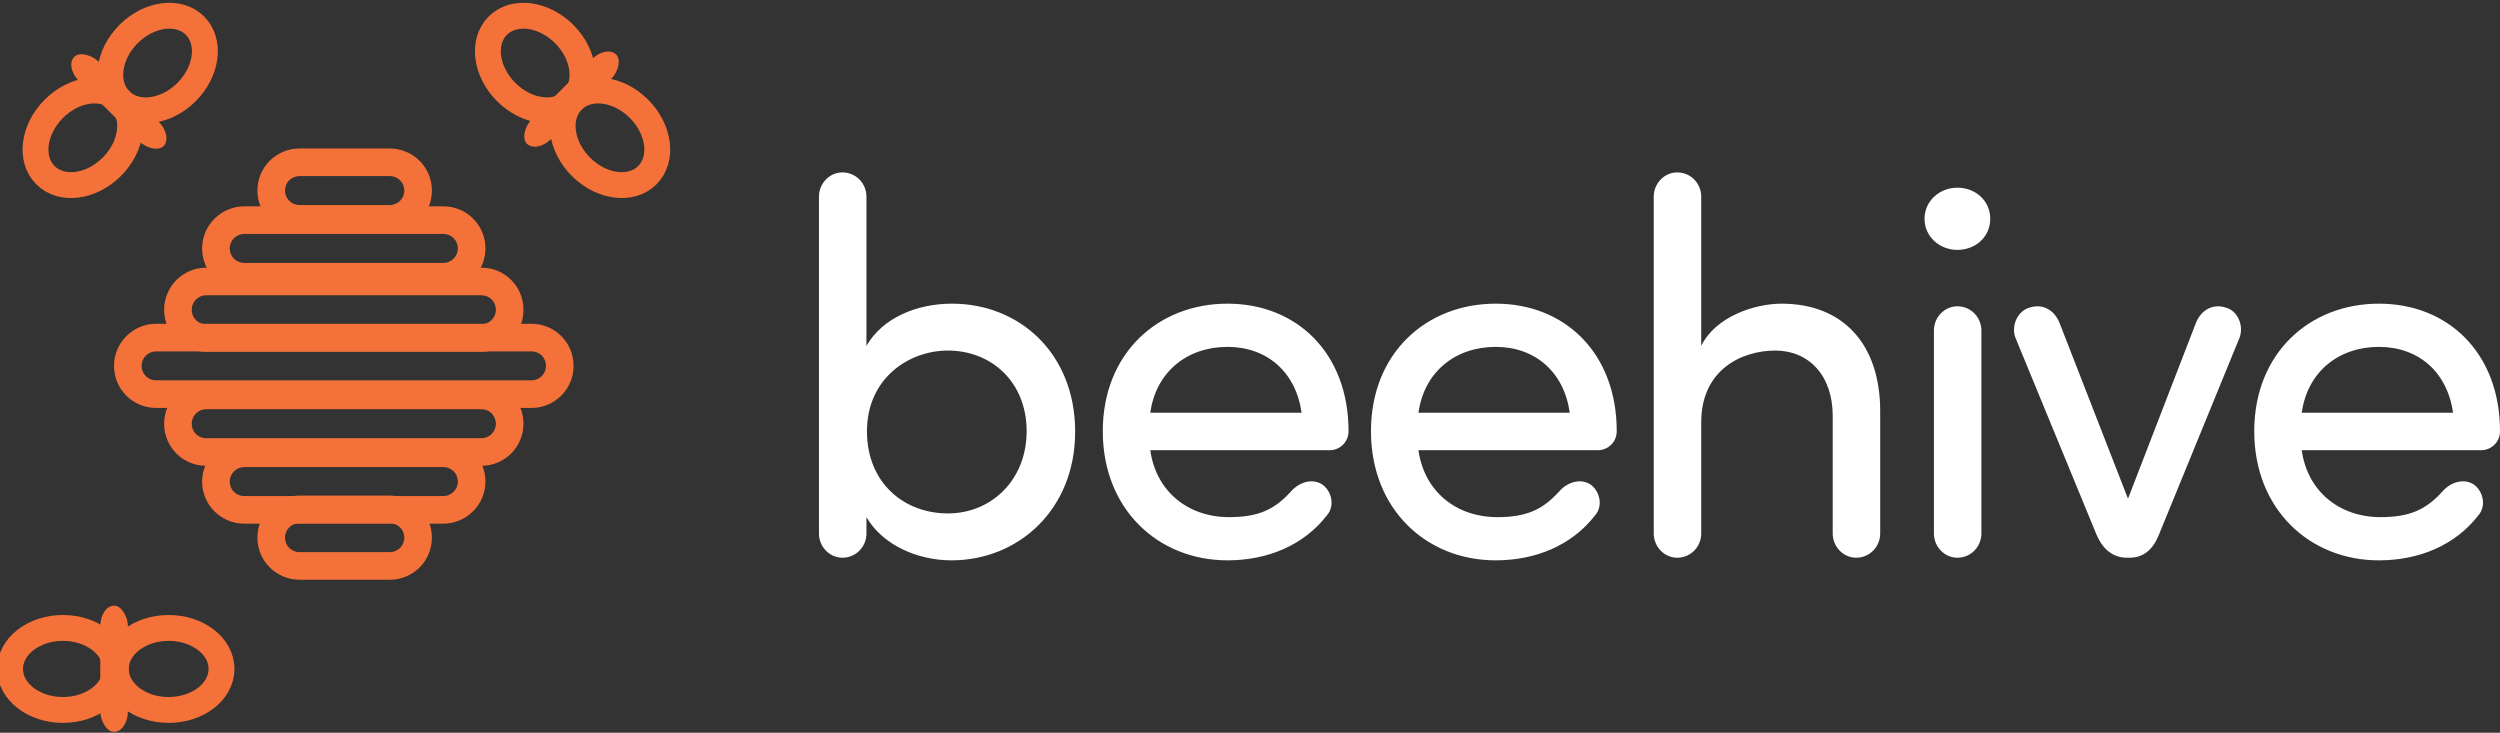 <?xml version="1.0" encoding="UTF-8" standalone="no"?>
<svg width="116px" height="34px" viewBox="0 0 116 34" version="1.1" xmlns="http://www.w3.org/2000/svg" xmlns:xlink="http://www.w3.org/1999/xlink" xmlns:sketch="http://www.bohemiancoding.com/sketch/ns">
    <rect x="0" y="0" width="116" height="34" fill="#333333" stroke="none"/>
    <!-- Generator: Sketch 3.3.3 (12081) - http://www.bohemiancoding.com/sketch -->
    <title>logo</title>
    <desc>Created with Sketch.</desc>
    <defs></defs>
    <g id="Page-4" stroke="none" stroke-width="1" fill="none" fill-rule="evenodd" sketch:type="MSPage">
        <g id="Desktop-HD-Copy-9" sketch:type="MSArtboardGroup" transform="translate(-153, -20)">
            <g id="logo" sketch:type="MSLayerGroup" transform="translate(152, 18)">
                <g id="Group-Copy-4" transform="translate(27.601, 6.725) rotate(-315) translate(-27.601, -6.725) translate(22.601, 3.725)" sketch:type="MSShapeGroup">
                    <rect id="Rectangle-1" fill="#F47239" x="4.21" y="0.041" width="1.283" height="5.856" rx="0.96"></rect>
                    <ellipse id="Oval-2" stroke="#F47239" stroke-width="1.2" cx="7.383" cy="2.977" rx="2.453" ry="1.903"></ellipse>
                    <ellipse id="Oval-2-Copy" stroke="#F47239" stroke-width="1.2" cx="2.477" cy="2.977" rx="2.453" ry="1.903"></ellipse>
                </g>
                <g id="Group-Copy-3" transform="translate(6.643, 6.626) rotate(-45) translate(-6.643, -6.626) translate(1.643, 3.626)" sketch:type="MSShapeGroup">
                    <rect id="Rectangle-1" fill="#F47239" x="4.21" y="0.041" width="1.283" height="5.856" rx="0.96"></rect>
                    <ellipse id="Oval-2" stroke="#F47239" stroke-width="1.2" cx="7.383" cy="2.977" rx="2.453" ry="1.903"></ellipse>
                    <ellipse id="Oval-2-Copy" stroke="#F47239" stroke-width="1.2" cx="2.477" cy="2.977" rx="2.453" ry="1.903"></ellipse>
                </g>
                <g id="Group-Copy" transform="translate(1.443, 30.062)" sketch:type="MSShapeGroup">
                    <rect id="Rectangle-1" fill="#F47239" x="4.21" y="0.041" width="1.283" height="5.856" rx="0.96"></rect>
                    <ellipse id="Oval-2" stroke="#F47239" stroke-width="1.2" cx="7.383" cy="2.977" rx="2.453" ry="1.903"></ellipse>
                    <ellipse id="Oval-2-Copy" stroke="#F47239" stroke-width="1.2" cx="2.477" cy="2.977" rx="2.453" ry="1.903"></ellipse>
                </g>
                <g id="Group-Copy-2" transform="translate(6.291, 8.89)" fill="#F47239" sketch:type="MSShapeGroup">
                    <path d="M1.28,10.086 L1.28,10.086 C1.28,10.462 1.577,10.758 1.949,10.758 L19.374,10.758 C19.741,10.758 20.043,10.456 20.043,10.086 C20.043,9.71 19.746,9.414 19.374,9.414 L1.949,9.414 C1.582,9.414 1.28,9.716 1.28,10.086 L1.28,10.086 Z M0,10.086 C0,9.008 0.876,8.134 1.949,8.134 L19.374,8.134 C20.45,8.134 21.323,9 21.323,10.086 C21.323,11.164 20.447,12.038 19.374,12.038 L1.949,12.038 C0.872,12.038 0,11.172 0,10.086 L0,10.086 Z" id="Shape"></path>
                    <path d="M5.368,4.636 L5.368,4.636 C5.368,5.011 5.666,5.309 6.042,5.309 L15.281,5.309 C15.648,5.309 15.954,5.004 15.954,4.636 C15.954,4.261 15.656,3.964 15.281,3.964 L6.042,3.964 C5.674,3.964 5.368,4.269 5.368,4.636 L5.368,4.636 Z M4.088,4.636 C4.088,3.558 4.971,2.684 6.042,2.684 L15.281,2.684 C16.36,2.684 17.234,3.551 17.234,4.636 C17.234,5.715 16.351,6.589 15.281,6.589 L6.042,6.589 C4.963,6.589 4.088,5.722 4.088,4.636 L4.088,4.636 Z" id="Shape"></path>
                    <path d="M3.605,7.483 L3.605,7.483 C3.605,7.86 3.9,8.155 4.27,8.155 L17.053,8.155 C17.418,8.155 17.718,7.855 17.718,7.483 C17.718,7.107 17.422,6.811 17.053,6.811 L4.27,6.811 C3.905,6.811 3.605,7.112 3.605,7.483 L3.605,7.483 Z M2.325,7.483 C2.325,6.405 3.198,5.531 4.27,5.531 L17.053,5.531 C18.127,5.531 18.998,6.398 18.998,7.483 C18.998,8.561 18.125,9.435 17.053,9.435 L4.27,9.435 C3.196,9.435 2.325,8.569 2.325,7.483 L2.325,7.483 Z" id="Shape"></path>
                    <path d="M3.605,12.77 L3.605,12.77 C3.605,13.147 3.9,13.442 4.27,13.442 L17.053,13.442 C17.418,13.442 17.718,13.142 17.718,12.77 C17.718,12.394 17.422,12.098 17.053,12.098 L4.27,12.098 C3.905,12.098 3.605,12.399 3.605,12.77 L3.605,12.77 Z M2.325,12.77 C2.325,11.692 3.198,10.818 4.27,10.818 L17.053,10.818 C18.127,10.818 18.998,11.685 18.998,12.77 C18.998,13.848 18.125,14.722 17.053,14.722 L4.27,14.722 C3.196,14.722 2.325,13.856 2.325,12.77 L2.325,12.77 Z" id="Shape"></path>
                    <path d="M5.368,15.455 L5.368,15.455 C5.368,15.83 5.666,16.127 6.042,16.127 L15.281,16.127 C15.648,16.127 15.954,15.822 15.954,15.455 C15.954,15.079 15.656,14.782 15.281,14.782 L6.042,14.782 C5.674,14.782 5.368,15.087 5.368,15.455 L5.368,15.455 Z M4.088,15.455 C4.088,14.376 4.971,13.502 6.042,13.502 L15.281,13.502 C16.36,13.502 17.234,14.369 17.234,15.455 C17.234,16.533 16.351,17.407 15.281,17.407 L6.042,17.407 C4.963,17.407 4.088,16.54 4.088,15.455 L4.088,15.455 Z" id="Shape"></path>
                    <path d="M7.933,1.952 L7.933,1.952 C7.933,2.326 8.233,2.624 8.613,2.624 L12.79,2.624 C13.172,2.624 13.469,2.327 13.469,1.952 C13.469,1.578 13.17,1.28 12.79,1.28 L8.613,1.28 C8.23,1.28 7.933,1.577 7.933,1.952 L7.933,1.952 Z M6.653,1.952 C6.653,0.874 7.52,0 8.613,0 L12.79,0 C13.872,0 14.749,0.866 14.749,1.952 C14.749,3.03 13.883,3.904 12.79,3.904 L8.613,3.904 C7.531,3.904 6.653,3.038 6.653,1.952 L6.653,1.952 Z" id="Shape"></path>
                    <path d="M7.933,18.057 L7.933,18.057 C7.933,18.432 8.233,18.73 8.613,18.73 L12.79,18.73 C13.172,18.73 13.469,18.432 13.469,18.057 C13.469,17.683 13.17,17.385 12.79,17.385 L8.613,17.385 C8.23,17.385 7.933,17.682 7.933,18.057 L7.933,18.057 Z M6.653,18.057 C6.653,16.979 7.52,16.105 8.613,16.105 L12.79,16.105 C13.872,16.105 14.749,16.972 14.749,18.057 C14.749,19.136 13.883,20.01 12.79,20.01 L8.613,20.01 C7.531,20.01 6.653,19.143 6.653,18.057 L6.653,18.057 Z" id="Shape"></path>
                </g>
                <path d="M41.203,11.125 C41.203,10.514 40.719,10 40.089,10 C39.484,10 39,10.514 39,11.125 L39,26.753 C39,27.364 39.484,27.878 40.089,27.878 C40.719,27.878 41.203,27.364 41.203,26.753 L41.203,25.995 C41.954,27.291 43.576,28 45.149,28 C48.248,28 50.887,25.652 50.887,22.033 C50.887,18.389 48.297,16.09 45.174,16.09 C43.527,16.09 41.954,16.75 41.203,18.046 L41.203,11.125 Z M41.227,22.008 C41.227,19.562 43.164,18.266 44.98,18.266 C47.014,18.266 48.636,19.734 48.636,22.008 C48.636,24.258 47.014,25.823 44.98,25.823 C42.97,25.823 41.227,24.429 41.227,22.008 L41.227,22.008 Z M54.373,21.152 C54.639,19.245 56.092,18.095 57.956,18.095 C59.771,18.095 61.127,19.245 61.394,21.152 L54.373,21.152 Z M63.572,22.008 C63.572,18.389 61.176,16.09 57.956,16.09 C54.736,16.09 52.169,18.389 52.169,22.008 C52.169,25.628 54.736,28 57.956,28 C59.796,28 61.49,27.315 62.58,25.897 C62.919,25.505 62.822,24.845 62.386,24.503 C61.95,24.185 61.321,24.332 60.909,24.796 C60.135,25.652 59.384,25.995 58.028,25.995 C56.116,25.995 54.639,24.796 54.373,22.889 L62.701,22.889 C63.161,22.889 63.572,22.522 63.572,22.008 L63.572,22.008 Z M66.816,21.152 C67.082,19.245 68.535,18.095 70.399,18.095 C72.215,18.095 73.57,19.245 73.837,21.152 L66.816,21.152 Z M76.016,22.008 C76.016,18.389 73.619,16.09 70.399,16.09 C67.179,16.09 64.613,18.389 64.613,22.008 C64.613,25.628 67.179,28 70.399,28 C72.239,28 73.934,27.315 75.023,25.897 C75.362,25.505 75.265,24.845 74.829,24.503 C74.394,24.185 73.764,24.332 73.353,24.796 C72.578,25.652 71.827,25.995 70.472,25.995 C68.559,25.995 67.082,24.796 66.816,22.889 L75.144,22.889 C75.604,22.889 76.016,22.522 76.016,22.008 L76.016,22.008 Z M88.241,21.152 C88.265,17.948 86.498,16.09 83.665,16.09 C82.43,16.09 80.615,16.677 79.937,18.046 L79.937,11.125 C79.937,10.514 79.453,10 78.823,10 C78.218,10 77.734,10.514 77.734,11.125 L77.734,26.753 C77.734,27.364 78.218,27.878 78.823,27.878 C79.453,27.878 79.937,27.364 79.937,26.753 L79.937,21.592 C79.937,19.147 81.825,18.266 83.375,18.266 C84.924,18.266 86.038,19.416 86.038,21.299 L86.038,26.753 C86.038,27.364 86.522,27.878 87.127,27.878 C87.757,27.878 88.241,27.364 88.241,26.753 L88.241,21.152 Z M90.298,12.152 C90.298,11.321 91,10.709 91.823,10.709 C92.671,10.709 93.348,11.321 93.348,12.152 C93.348,12.984 92.671,13.595 91.823,13.595 C91,13.595 90.298,12.984 90.298,12.152 L90.298,12.152 Z M92.937,26.753 C92.937,27.364 92.453,27.878 91.823,27.878 C91.218,27.878 90.734,27.364 90.734,26.753 L90.734,17.337 C90.734,16.726 91.218,16.212 91.823,16.212 C92.453,16.212 92.937,16.726 92.937,17.337 L92.937,26.753 Z M104.92,17.655 C105.114,17.117 104.847,16.408 104.242,16.261 C103.661,16.09 103.128,16.383 102.886,16.995 L99.739,25.139 L96.567,16.995 C96.325,16.383 95.793,16.09 95.212,16.261 C94.606,16.408 94.316,17.117 94.51,17.655 L98.286,26.826 C98.577,27.486 99.037,27.878 99.691,27.878 L99.812,27.878 C100.465,27.878 100.901,27.486 101.167,26.826 L104.92,17.655 Z M107.8,21.152 C108.066,19.245 109.519,18.095 111.383,18.095 C113.199,18.095 114.555,19.245 114.821,21.152 L107.8,21.152 Z M117,22.008 C117,18.389 114.603,16.09 111.383,16.09 C108.163,16.09 105.597,18.389 105.597,22.008 C105.597,25.628 108.163,28 111.383,28 C113.223,28 114.918,27.315 116.007,25.897 C116.346,25.505 116.249,24.845 115.814,24.503 C115.378,24.185 114.748,24.332 114.337,24.796 C113.562,25.652 112.812,25.995 111.456,25.995 C109.543,25.995 108.066,24.796 107.8,22.889 L116.128,22.889 C116.588,22.889 117,22.522 117,22.008 L117,22.008 Z" id="Honeycomb-Copy" fill="#FFFFFF" sketch:type="MSShapeGroup"></path>
            </g>
        </g>
    </g>
</svg>